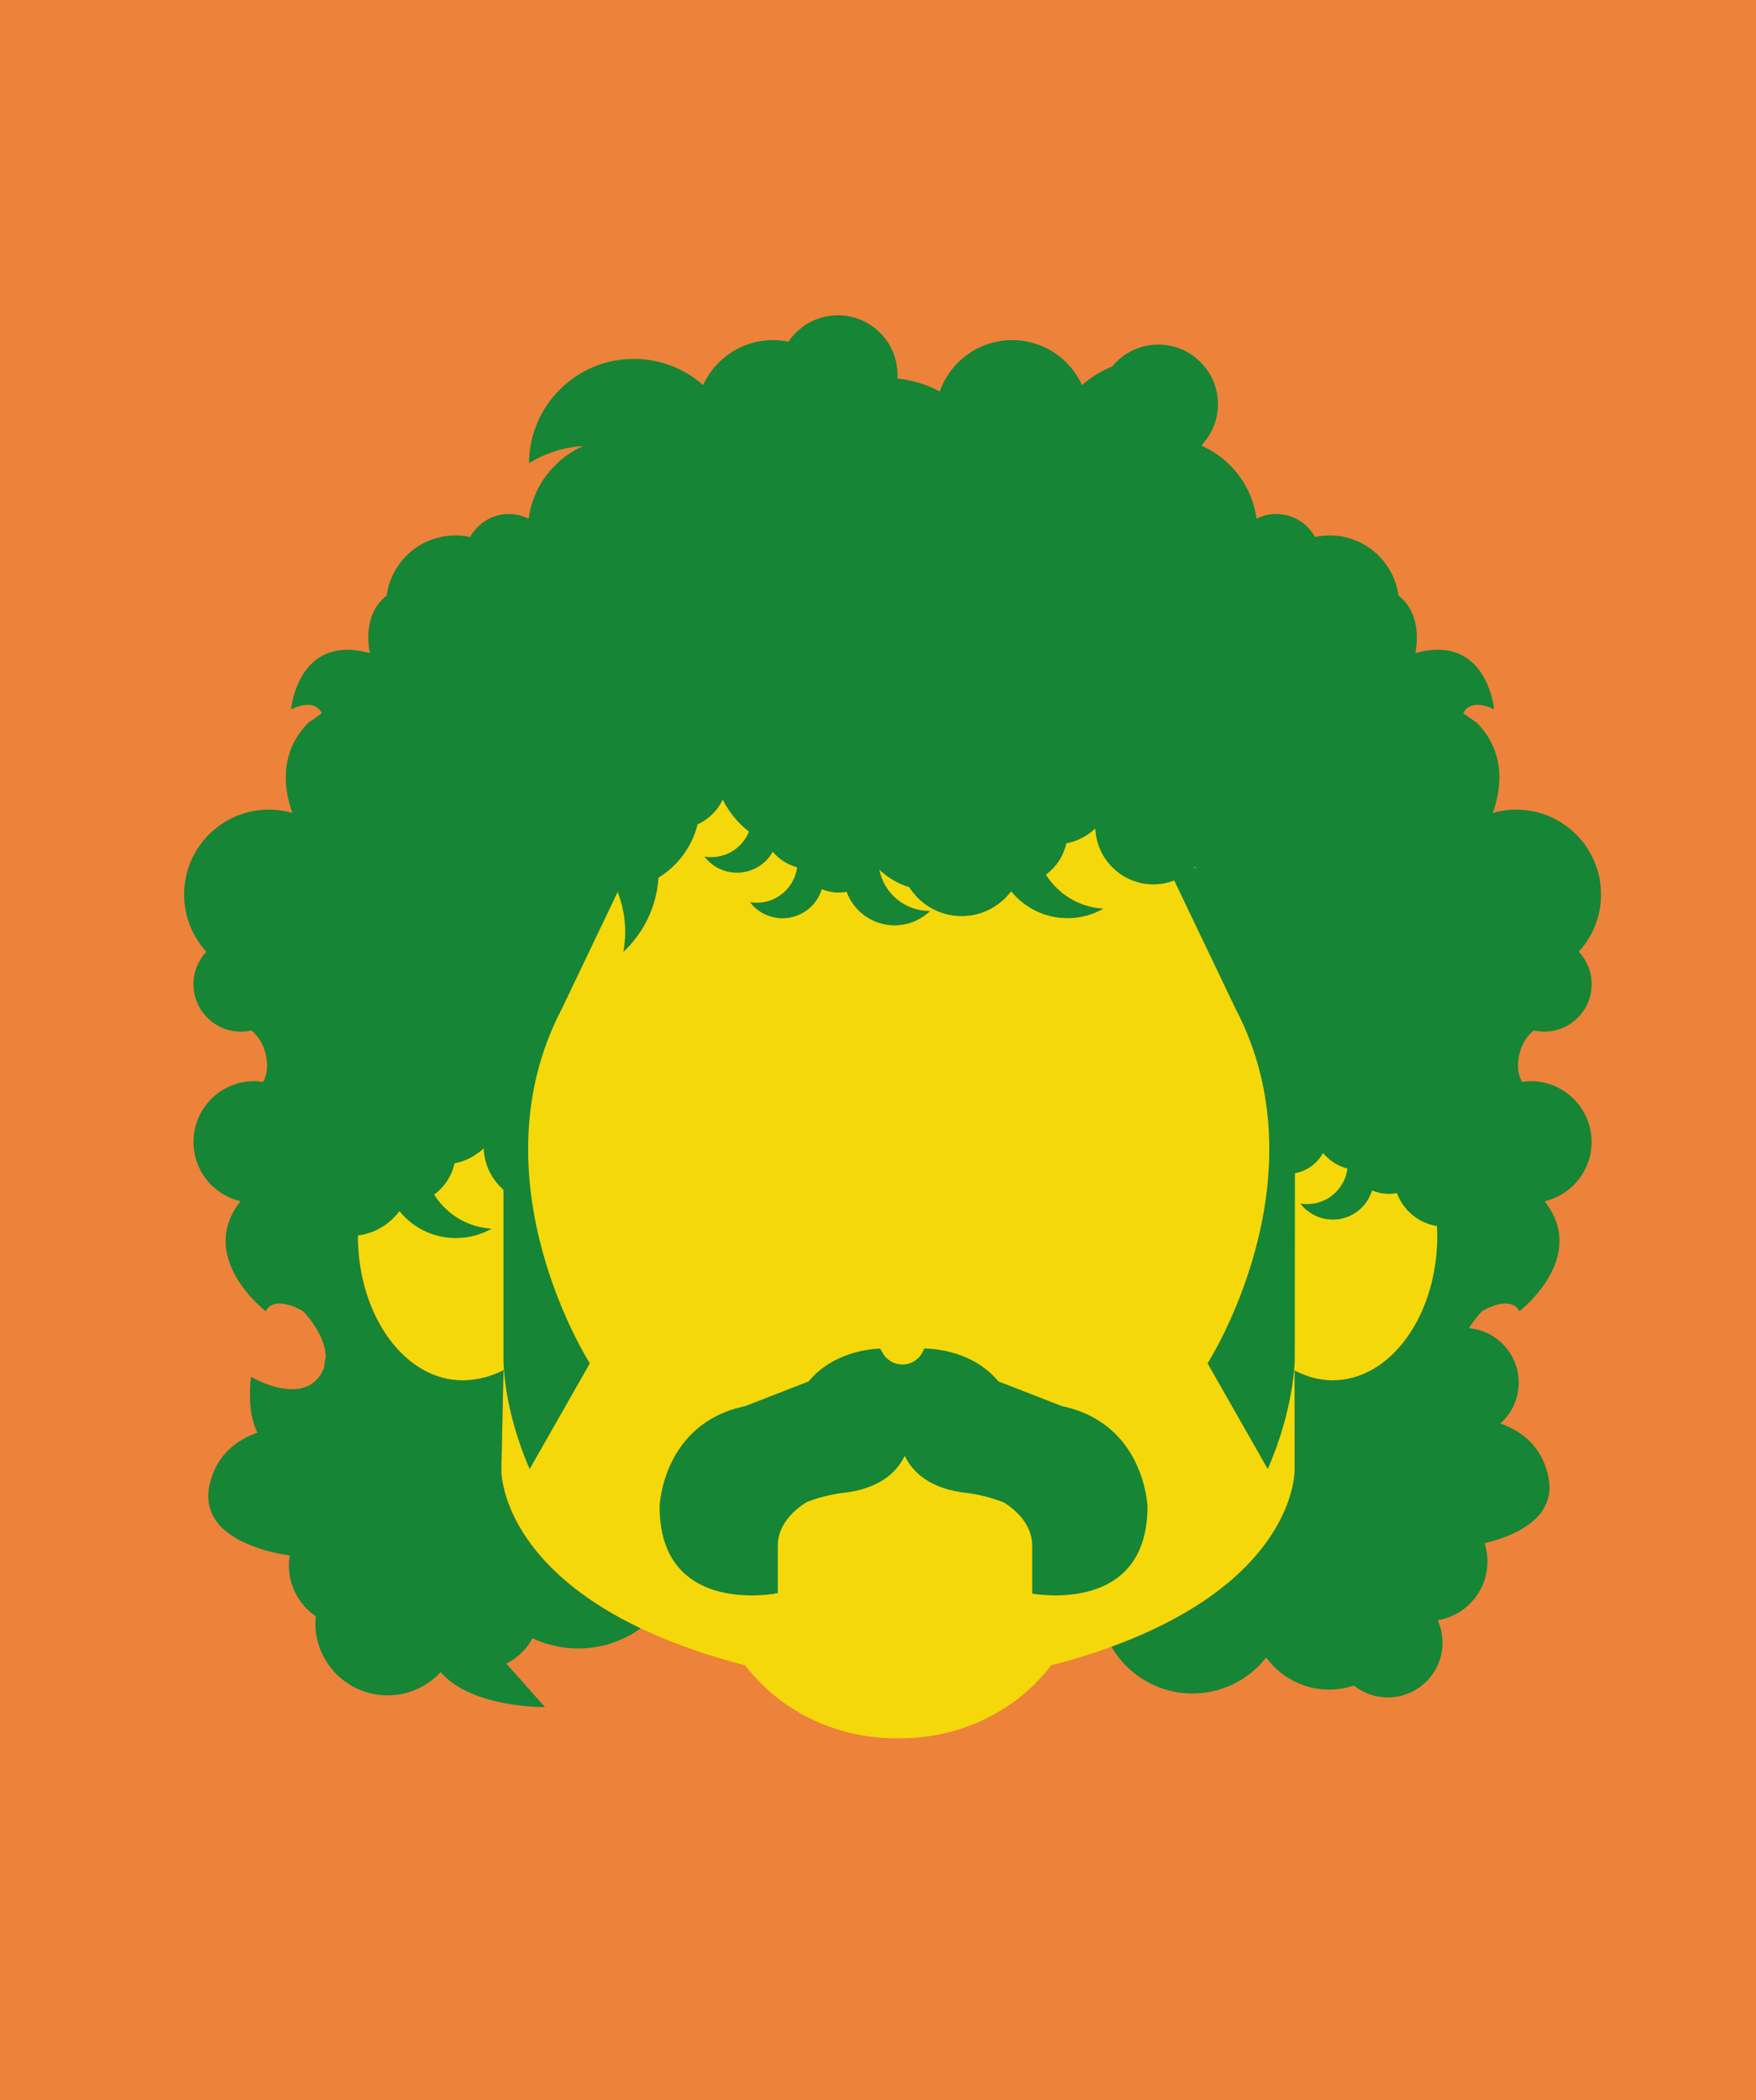 <?xml version="1.0" encoding="utf-8"?>
<!-- Generator: Adobe Illustrator 16.0.0, SVG Export Plug-In . SVG Version: 6.00 Build 0)  -->
<!DOCTYPE svg PUBLIC "-//W3C//DTD SVG 1.1//EN" "http://www.w3.org/Graphics/SVG/1.1/DTD/svg11.dtd">
<svg version="1.1" id="Camada_1" xmlns="http://www.w3.org/2000/svg" xmlns:xlink="http://www.w3.org/1999/xlink" x="0px" y="0px"
	 width="256px" height="306px" viewBox="0 0 256 306" enable-background="new 0 0 256 306" xml:space="preserve">
<rect y="0" fill="#ED823A" width="256" height="306"/>
<g>
	<path fill="#F4D809" d="M188.718,133.504c-0.809,0.154-1.591,0.24-2.444,0.24c-5.271,0-9.823-3.043-12.026-7.462
		c-1.542,1.569-3.681,2.56-6.054,2.56c-4.576,0-8.299-3.616-8.483-8.15c-1.155,1.094-2.616,1.865-4.241,2.175
		c-0.41,1.862-1.488,3.467-2.967,4.569c1.771,2.824,4.834,4.751,8.366,4.955c-1.537,0.871-3.312,1.373-5.205,1.373
		c-3.321,0-6.282-1.526-8.228-3.92c-1.646,2.194-4.264,3.622-7.219,3.622c-3.212,0-6.023-1.686-7.623-4.212
		c-1.666-0.506-3.158-1.401-4.386-2.57c0.665,3.438,3.679,6.037,7.31,6.037c0.033,0,0.065-0.005,0.104-0.005
		c-1.344,1.292-3.161,2.096-5.176,2.096c-3.209,0-5.938-2.034-6.99-4.883c-0.369,0.066-0.749,0.105-1.138,0.105
		c-0.886,0-1.728-0.179-2.499-0.49c-0.355,1.172-1.068,2.248-2.125,3.041c-2.62,1.971-6.324,1.454-8.319-1.13
		c1.548,0.251,3.188-0.104,4.541-1.115c1.333-1.001,2.127-2.451,2.333-3.983c-1.414-0.375-2.654-1.18-3.565-2.271
		c-0.397,0.705-0.938,1.347-1.629,1.861c-2.62,1.967-6.324,1.452-8.318-1.134c1.547,0.253,3.188-0.102,4.539-1.111
		c0.904-0.68,1.554-1.565,1.947-2.544c-1.607-1.237-2.925-2.838-3.828-4.679c-0.762,1.603-2.067,2.891-3.679,3.628
		c-0.812,3.278-2.9,6.048-5.702,7.767c-0.271,4.254-2.184,8.057-5.104,10.803c0.168-0.938,0.27-1.899,0.27-2.886
		c0-2.149-0.427-4.2-1.186-6.077c-0.191,0.006-0.381,0.022-0.574,0.022c-1.525,0-2.979-0.282-4.333-0.777
		c-2.466,2.924-7.558,4.785-11.682,4.785c-0.576,0,0.559-0.047,0-0.119v5.442v21.384c-1.75-0.969-3.954-1.508-5.954-1.508
		c-8.427,0-15.259,9.443-15.259,21.088c0,11.646,6.832,21.086,15.259,21.086c2,0,4.204-0.536,5.954-1.503l-0.296,14.595
		c0,0-0.443,19.113,35.543,28.441c4.86,6.423,12.92,10.625,22.044,10.625c0.082,0,0.16-0.006,0.242-0.006
		c0.08,0,0.16,0.006,0.242,0.006c9.127,0,17.188-4.202,22.045-10.625c35.985-9.328,35.543-28.441,35.543-28.441v-14.53
		c1.723,0.926,3.588,1.438,5.543,1.438c8.431,0,15.26-9.438,15.26-21.086c0-11.645-6.829-21.088-15.26-21.088
		c-1.955,0-3.871,0.515-5.592,1.443V141.06L188.718,133.504L188.718,133.504z"/>
	<g>
		<path fill="#168536" d="M154.811,204.873l-9.252-3.598c-4.131-4.985-10.818-4.782-10.818-4.782h-0.029
			c-0.427,1.338-1.665,2.317-3.146,2.317c-1.276,0-2.391-0.723-2.94-1.783l-0.33-0.531c-1.498,0.049-6.881,0.519-10.411,4.779
			l-9.251,3.598c-12.082,2.531-12.473,14.613-12.473,14.613c0,14.636,14.105,13.136,16.793,12.719l-0.018-0.039
			c0.288-0.018,0.457-0.038,0.457-0.038v-6.938c0-3.416,2.965-5.574,4.252-6.351c2.64-1.041,5.104-1.304,5.104-1.304
			c5.463-0.562,7.989-3.031,9.146-5.415c1.159,2.384,3.686,4.854,9.146,5.415c0,0,2.622,0.28,5.355,1.403
			c1.358,0.856,4.084,2.979,4.084,6.248v6.938c0,0,0.018,0.002,0.051,0.011l-0.035,0.066c2.688,0.417,16.793,1.917,16.793-12.719
			C167.282,219.486,166.895,207.404,154.811,204.873z"/>
	</g>
	<g>
		<path fill="#168536" d="M223.587,150.132c0.496,0.111,1.011,0.176,1.537,0.176c3.821,0,6.917-3.094,6.917-6.919
			c0-1.826-0.713-3.488-1.876-4.729c2.007-2.196,3.241-5.114,3.241-8.328c0-6.834-5.539-12.374-12.375-12.374
			c-1.188,0-2.338,0.179-3.426,0.491c0.854-2.231,2.517-8.316-2.322-13.157l-1.949-1.363c0,0,0.779-2.342,4.482-0.584
			c0,0-0.978-11.106-11.496-8.186c0,0,1.359-5.446-2.442-8.386c-0.673-4.947-4.899-8.762-10.03-8.762
			c-0.738,0-1.455,0.082-2.146,0.229c-1.094-1.994-3.213-3.35-5.646-3.35c-1.031,0-2.005,0.249-2.867,0.682
			c-0.646-4.735-3.707-8.693-7.914-10.584l-0.086-0.143c1.467-1.557,2.369-3.646,2.369-5.948c0-4.801-3.891-8.688-8.688-8.688
			c-2.715,0-5.131,1.238-6.725,3.186c-1.619,0.651-3.104,1.571-4.396,2.707c-1.771-3.859-5.656-6.546-10.184-6.546
			c-4.875,0-9.016,3.125-10.556,7.475c-1.883-0.992-3.974-1.649-6.192-1.881c0.015-0.177,0.027-0.351,0.027-0.525
			c0-4.798-3.889-8.688-8.687-8.688c-3.006,0-5.654,1.527-7.214,3.849c-0.729-0.149-1.486-0.229-2.259-0.229
			c-4.524,0-8.412,2.687-10.182,6.546c-2.694-2.368-6.217-3.816-10.088-3.816c-8.417,0-15.24,6.798-15.292,15.204
			c2.31-1.432,4.985-2.328,7.855-2.501c-4.206,1.891-7.271,5.849-7.914,10.584c-0.863-0.433-1.837-0.682-2.868-0.682
			c-2.437,0-4.557,1.354-5.647,3.35c-0.692-0.146-1.41-0.229-2.148-0.229c-5.131,0-9.358,3.813-10.029,8.762
			c-3.802,2.938-2.442,8.386-2.442,8.386c-10.523-2.922-11.497,8.186-11.497,8.186c3.703-1.758,4.48,0.584,4.48,0.584l-1.947,1.363
			c-4.84,4.841-3.177,10.927-2.323,13.157c-1.089-0.312-2.237-0.491-3.426-0.491c-6.835,0-12.374,5.54-12.374,12.374
			c0,3.214,1.233,6.134,3.24,8.328c-1.161,1.239-1.876,2.901-1.876,4.729c0,3.825,3.097,6.919,6.918,6.919
			c0.529,0,1.041-0.063,1.536-0.176c1.062,0.905,2.087,2.354,2.263,4.656c0.09,1.159-0.154,2.082-0.572,2.835
			c-0.418-0.062-0.843-0.105-1.279-0.105c-4.896,0-8.865,3.969-8.865,8.867c0,4.137,2.835,7.6,6.662,8.58
			c0.099,0.061,0.159,0.096,0.159,0.096c-6.432,8.185,3.701,15.978,3.701,15.978c1.363-2.532,5.457,0,5.457,0
			s3.253,3.256,3.298,6.624c-0.105,0.523-0.185,1.05-0.246,1.586c-0.153,0.454-0.383,0.904-0.713,1.343
			c-3.119,4.092-9.939,0-9.939,0c-0.391,3.635,0.025,6.248,0.928,8.137c-2.875,1.021-5.996,3.166-6.97,7.648
			c-1.712,7.872,9.061,9.883,11.7,10.254c-0.077,0.473-0.127,0.953-0.127,1.444c0,3.083,1.557,5.804,3.928,7.419
			c-0.029,0.327-0.073,0.647-0.073,0.981c0,5.82,4.717,10.537,10.536,10.537c3.063,0,5.812-1.312,7.736-3.396
			c4.509,5.277,15.214,5.104,15.214,5.104l-5.643-6.335c1.624-0.806,2.95-2.099,3.815-3.688c2.023,0.94,4.27,1.484,6.646,1.484
			c3.404,0,6.547-1.09,9.127-2.921c-15.795-7.52-19.317-17.034-20.1-21.084c0,0,0,0,0-0.003c-0.209-1.072-0.224-1.761-0.224-1.927
			l-0.008,0.277l0.328-14.906c-1.748,0.967-3.983,1.501-5.979,1.501c-8.427,0-15.259-9.438-15.259-21.086
			c0-0.009,0.001-0.017,0.001-0.022c2.48-0.313,4.644-1.638,6.073-3.546c1.941,2.393,4.904,3.92,8.224,3.92
			c1.895,0,3.667-0.498,5.205-1.371c-3.53-0.201-6.595-2.132-8.365-4.957c1.477-1.103,2.555-2.707,2.967-4.564
			c1.627-0.311,3.084-1.082,4.24-2.174c0.1,2.404,1.2,4.545,2.894,6.031v24.688c0,0-0.115,6.995,3.816,15.998h0.004l8.772-15.397
			c0,0-17.15-26.696-4.094-51.639l8.149-17.042c0.699,1.812,1.101,3.775,1.101,5.837c0,0.985-0.103,1.946-0.27,2.886
			c2.921-2.746,4.833-6.549,5.105-10.803c2.801-1.719,4.889-4.487,5.701-7.767c1.612-0.737,2.918-2.025,3.678-3.628
			c0.903,1.841,2.221,3.44,3.831,4.679c-0.396,0.979-1.047,1.864-1.949,2.544c-1.352,1.011-2.993,1.364-4.539,1.111
			c1.994,2.586,5.697,3.101,8.318,1.134c0.689-0.516,1.233-1.156,1.629-1.861c0.911,1.091,2.15,1.896,3.567,2.271
			c-0.208,1.532-1.003,2.983-2.337,3.984c-1.351,1.012-2.991,1.365-4.539,1.114c1.995,2.584,5.7,3.101,8.319,1.13
			c1.057-0.793,1.77-1.868,2.125-3.041c0.771,0.312,1.614,0.49,2.498,0.49c0.392,0,0.77-0.039,1.139-0.105
			c1.053,2.849,3.781,4.883,6.993,4.883c2.01,0,3.833-0.803,5.175-2.095c-0.035,0-0.066,0.004-0.102,0.004
			c-3.633,0-6.646-2.599-7.311-6.037c1.229,1.169,2.721,2.064,4.381,2.57c1.604,2.526,4.416,4.213,7.629,4.213
			c2.955,0,5.57-1.429,7.217-3.623c1.943,2.394,4.904,3.92,8.226,3.92c1.894,0,3.668-0.502,5.205-1.373
			c-3.532-0.204-6.597-2.131-8.366-4.955c1.479-1.104,2.555-2.707,2.967-4.569c1.627-0.31,3.084-1.081,4.242-2.175
			c0.188,4.534,3.906,8.151,8.484,8.151c1.068,0,2.081-0.211,3.02-0.57L180.141,147c13.059,24.938-4.094,51.641-4.094,51.641
			l8.771,15.396h0.004c3.934-9.003,3.935-15.998,3.935-15.998l0.026-27.104c0.867-0.154,1.714-0.502,2.471-1.072
			c0.688-0.519,1.23-1.158,1.628-1.863c0.91,1.091,2.149,1.896,3.565,2.273c-0.207,1.525-1.002,2.98-2.334,3.979
			c-1.354,1.017-2.993,1.363-4.541,1.116c1.996,2.585,5.699,3.097,8.32,1.133c1.055-0.794,1.769-1.871,2.125-3.043
			c0.771,0.312,1.61,0.49,2.496,0.49c0.391,0,0.77-0.046,1.141-0.108c0.922,2.499,3.136,4.37,5.834,4.793
			c0.023,0.466,0.052,0.927,0.052,1.401c0,11.646-6.831,21.086-15.258,21.086c-1.955,0-3.824-0.517-5.544-1.438v12.947v1.582
			c0,0,0.003,0.163-0.018,0.457c-0.007,0.062-0.011,0.122-0.017,0.19c-0.002,0.035-0.007,0.078-0.015,0.117
			c-0.008,0.08-0.019,0.168-0.026,0.258c-0.005,0.039-0.013,0.076-0.019,0.115c-0.012,0.104-0.025,0.211-0.047,0.326
			c-0.004,0.026-0.006,0.049-0.014,0.077c-0.021,0.138-0.049,0.287-0.079,0.438c-0.005,0.033-0.01,0.062-0.017,0.095
			c-0.033,0.162-0.068,0.323-0.109,0.499c-0.008,0.029-0.016,0.062-0.021,0.093c-0.043,0.188-0.092,0.373-0.146,0.565
			c-0.007,0.027-0.015,0.054-0.021,0.078c-0.058,0.207-0.119,0.426-0.192,0.646c-0.003,0.016-0.011,0.028-0.013,0.048
			c-0.23,0.711-0.531,1.5-0.922,2.351c-0.006,0.016-0.012,0.023-0.021,0.041c-0.128,0.274-0.27,0.558-0.415,0.849
			c-0.007,0.02-0.017,0.032-0.022,0.049c-0.152,0.293-0.313,0.591-0.487,0.896c-0.003,0.004-0.007,0.013-0.009,0.018
			c-0.721,1.253-1.635,2.591-2.797,3.974c-0.008,0.004-0.013,0.014-0.02,0.018c-0.287,0.343-0.59,0.688-0.908,1.037
			c-0.007,0.004-0.015,0.016-0.021,0.018c-1.3,1.404-2.858,2.851-4.736,4.279c-0.004,0.002-0.006,0.002-0.008,0.004
			c-0.464,0.355-0.945,0.705-1.452,1.059c-0.014,0.013-0.025,0.023-0.042,0.03c-0.503,0.352-1.022,0.701-1.567,1.049
			c-0.009,0.002-0.018,0.01-0.024,0.016c-2.202,1.403-4.747,2.781-7.685,4.09c-0.033,0.015-0.065,0.029-0.1,0.048
			c-0.712,0.313-1.445,0.625-2.203,0.93c-0.043,0.018-0.078,0.032-0.123,0.053c-0.77,0.312-1.556,0.607-2.367,0.905
			c-0.012,0.005-0.017,0.009-0.021,0.011c2.367,4.067,6.764,6.807,11.809,6.807c4.366,0,8.248-2.057,10.748-5.24
			c2.071,2.832,5.412,4.673,9.19,4.673c1.258,0,2.463-0.214,3.593-0.594c1.359,1.085,3.078,1.731,4.951,1.731
			c4.404,0,7.975-3.568,7.975-7.979c0-1.162-0.257-2.265-0.701-3.261c4.112-0.687,7.25-4.25,7.25-8.56
			c0-0.933-0.146-1.827-0.422-2.667c4.062-0.96,10.649-3.509,9.281-9.795c-0.975-4.488-4.094-6.63-6.968-7.652l-0.005-0.002
			c1.637-1.457,2.672-3.576,2.672-5.94c0-4.161-3.186-7.576-7.25-7.938c0.898-1.468,1.898-2.474,1.898-2.474s4.094-2.531,5.457,0
			c0,0,10.135-7.794,3.699-15.977c0,0,0.062-0.035,0.158-0.096c3.828-0.98,6.662-4.443,6.662-8.58c0-4.897-3.971-8.867-8.867-8.867
			c-0.438,0-0.855,0.047-1.271,0.104c-0.42-0.753-0.666-1.676-0.574-2.835C221.502,152.486,222.525,151.037,223.587,150.132z
			 M174.023,126.462c0.062-0.064,0.134-0.12,0.193-0.18c0.031,0.063,0.068,0.123,0.104,0.188L174.023,126.462z"/>
	</g>
</g>
</svg>
